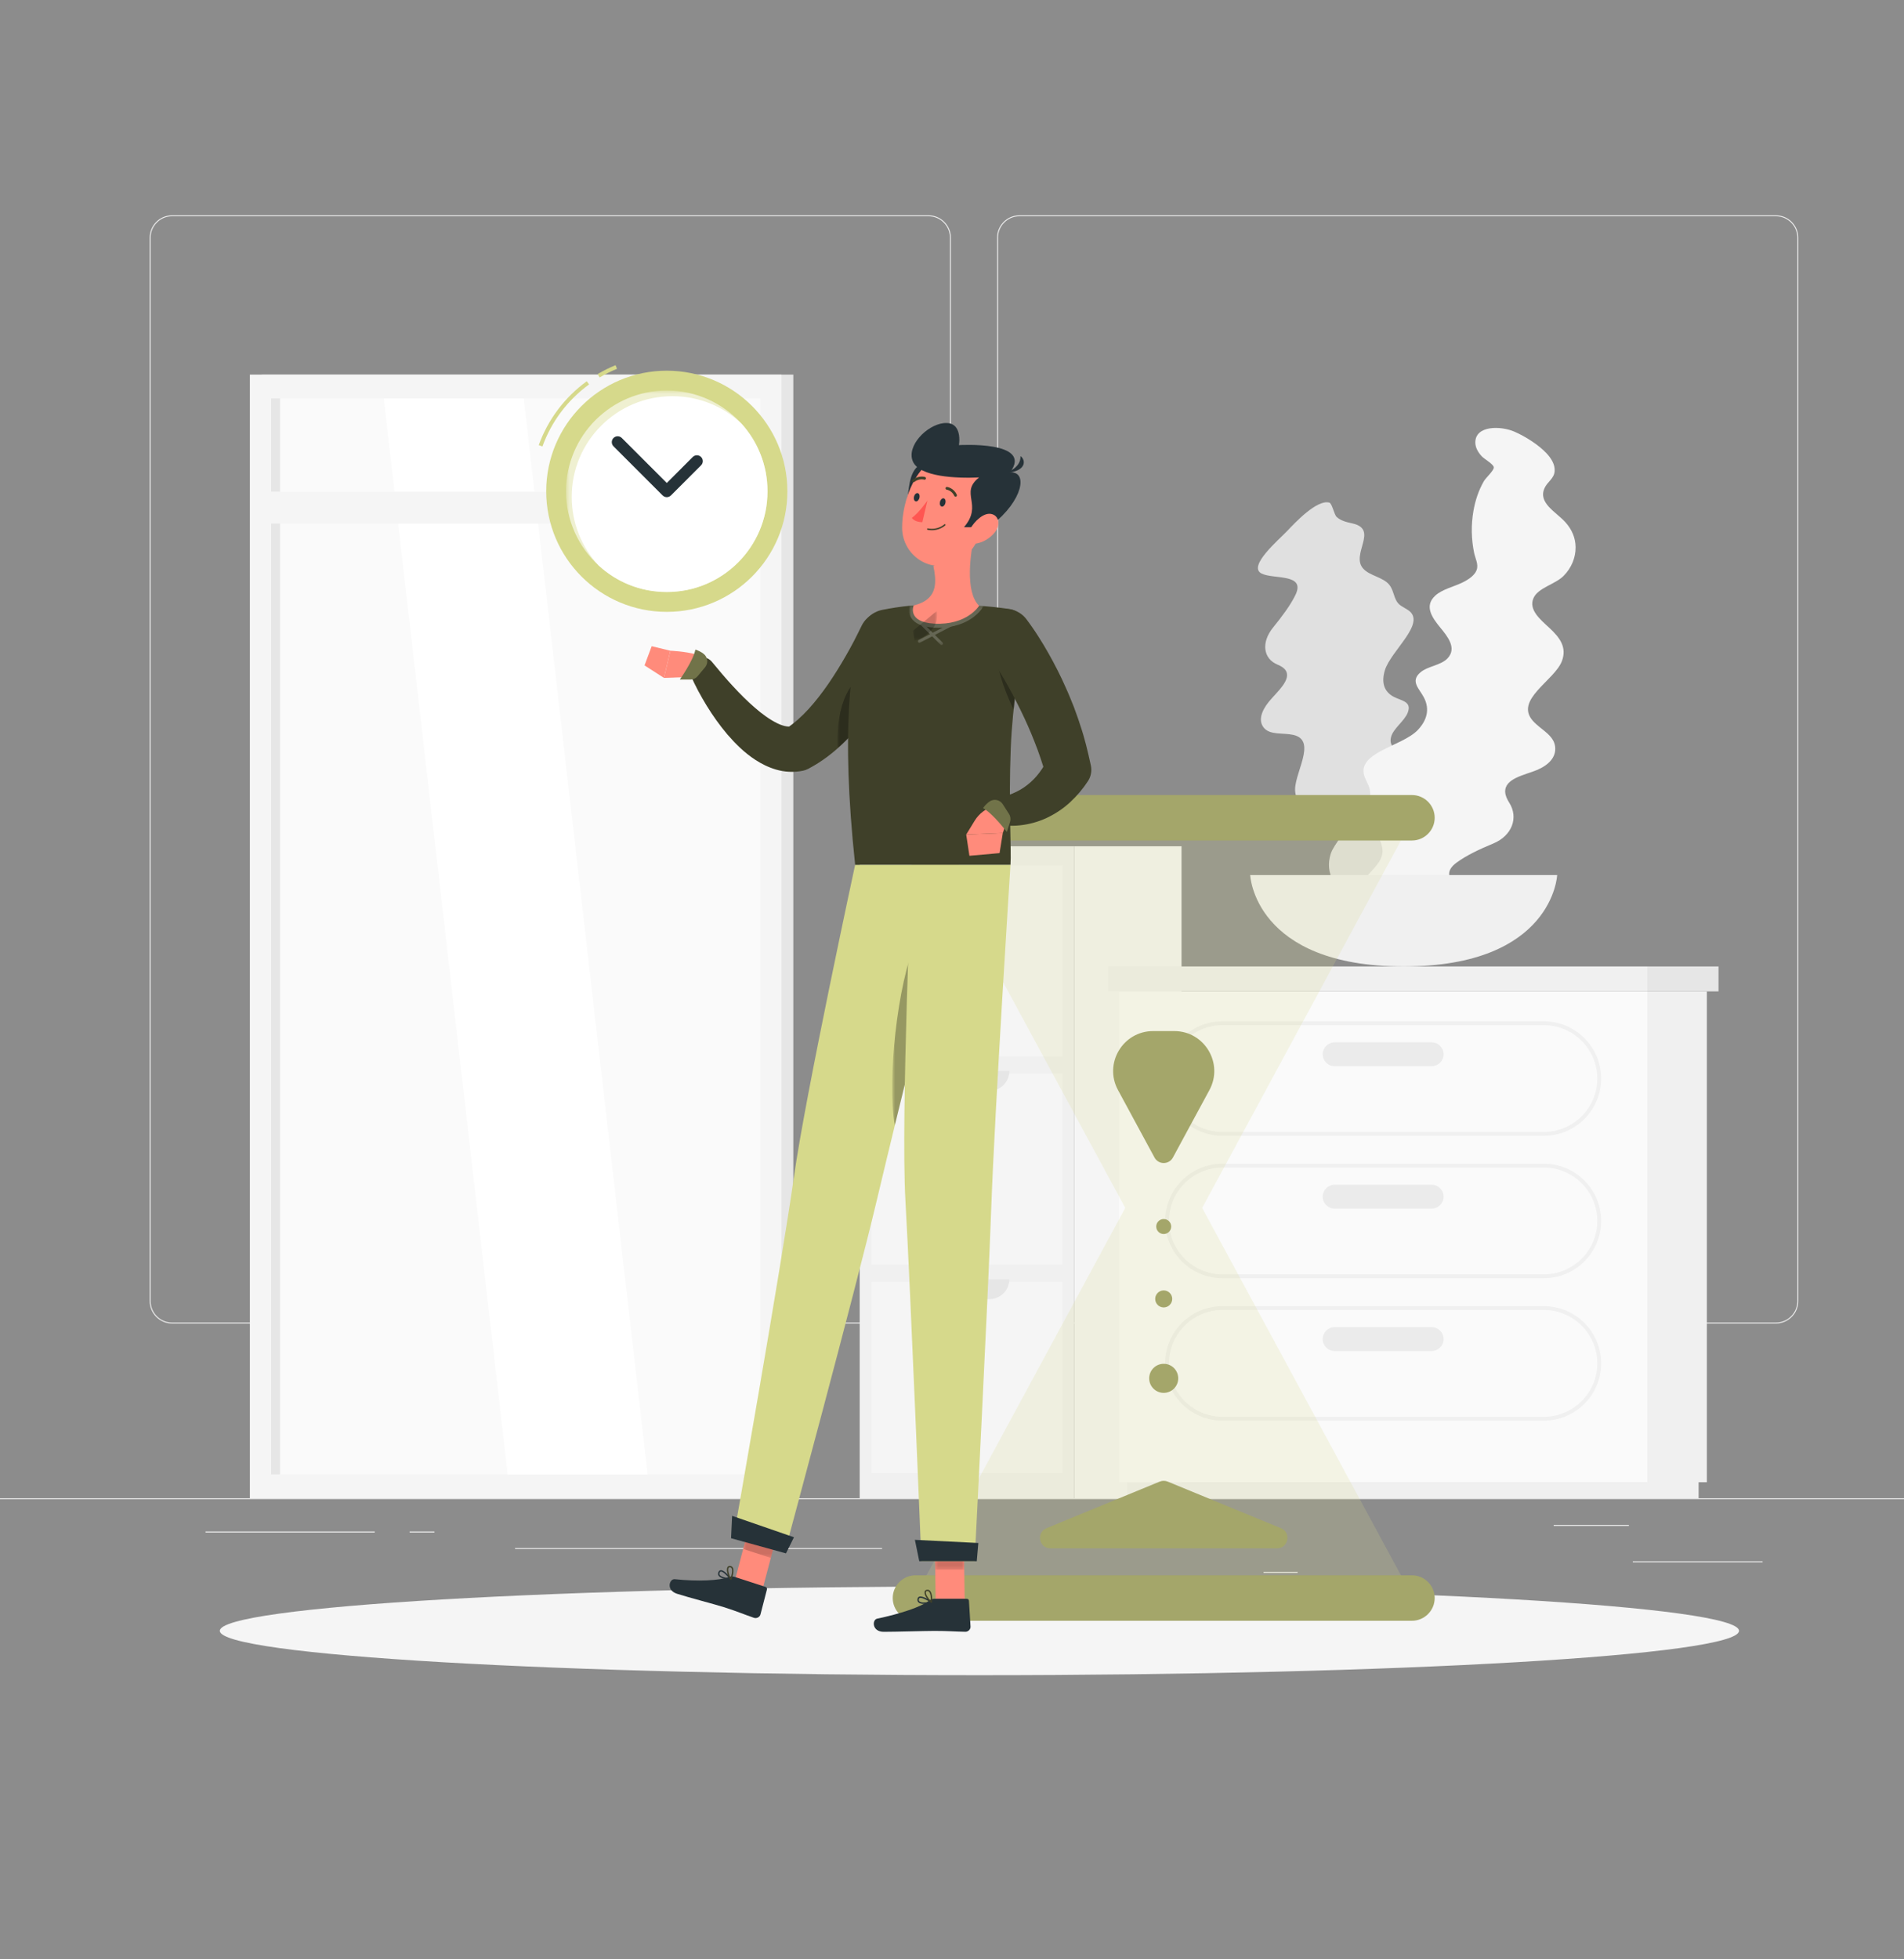 <svg width="486" height="500" viewBox="0 0 486 500" fill="none" xmlns="http://www.w3.org/2000/svg">
<rect x="0" y="0" width="486" height="500" fill="#808080" stroke="none"/>
<g clip-path="url(#clip0_161_3760)">
<rect width="500" height="500" fill="white" fill-opacity="0.1"/>
<path d="M0 382.648H500V382.398H0V382.648ZM416.777 398.746H449.902V398.496H416.777V398.746ZM322.527 401.457H331.219V401.207H322.527V401.457ZM396.586 389.457H415.777V389.207H396.586V389.457ZM52.461 391.141H95.652V390.891H52.461V391.141ZM104.555 391.141H110.891V390.891H104.555V391.141ZM131.473 395.359H225.148V395.109H131.473V395.359ZM43.914 55.203C40.906 55.203 38.457 57.652 38.457 60.66V332.09C38.457 335.102 40.906 337.551 43.914 337.551H237.016C240.023 337.551 242.473 335.102 242.473 332.09V60.66C242.473 57.652 240.023 55.203 237.016 55.203H43.914ZM237.016 337.801H43.914C40.77 337.801 38.207 335.238 38.207 332.09V60.66C38.207 57.512 40.77 54.953 43.914 54.953H237.016C240.16 54.953 242.723 57.512 242.723 60.66V332.09C242.723 335.238 240.16 337.801 237.016 337.801ZM260.211 55.203C257.203 55.203 254.754 57.652 254.754 60.66V332.09C254.754 335.102 257.203 337.551 260.211 337.551H453.312C456.32 337.551 458.77 335.102 458.77 332.09V60.66C458.77 57.652 456.32 55.203 453.312 55.203H260.211ZM453.312 337.801H260.211C257.066 337.801 254.504 335.238 254.504 332.09V60.66C254.504 57.512 257.066 54.953 260.211 54.953H453.312C456.457 54.953 459.02 57.512 459.02 60.66V332.09C459.02 335.238 456.457 337.801 453.312 337.801Z" fill="#EBEBEB"/>
<path d="M66.797 382.398H202.496V95.609H66.797V382.398Z" fill="#E6E6E6"/>
<path d="M63.781 382.398H199.48V95.609H63.781V382.398Z" fill="#F5F5F5"/>
<path d="M194.066 101.691H69.195V376.316H194.066V101.691Z" fill="#FAFAFA"/>
<path d="M165.309 376.32L133.676 101.691H97.953L129.586 376.32H165.309Z" fill="white"/>
<path d="M71.473 101.691H69.195V376.316H71.473V101.691Z" fill="#E6E6E6"/>
<path d="M66.019 133.641H197.242V125.477H66.019V133.641Z" fill="#F5F5F5"/>
<path d="M274.227 215.996H219.438V382.398H274.227V215.996Z" fill="#F0F0F0"/>
<path d="M271.219 220.863H222.445V269.637H271.219V220.863ZM271.219 274.016H222.445V322.789H271.219V274.016ZM271.219 327.168H222.445V375.941H271.219V327.168Z" fill="#F5F5F5"/>
<path d="M257.629 220.215H236.035C236.035 223.008 238.301 225.273 241.094 225.273H252.57C255.363 225.273 257.629 223.008 257.629 220.215ZM257.629 273.367H236.035C236.035 276.16 238.301 278.426 241.094 278.426H252.57C255.363 278.426 257.629 276.16 257.629 273.367ZM257.629 326.52H236.035C236.035 329.312 238.301 331.578 241.094 331.578H252.57C255.363 331.578 257.629 329.312 257.629 326.52Z" fill="#E6E6E6"/>
<path d="M301.59 215.996H274.227V382.398H301.59V215.996Z" fill="#F5F5F5"/>
<path d="M420.488 378.309H435.68V253.035H420.488V378.309ZM287.715 378.309H433.574V382.398H287.715V378.309Z" fill="#F0F0F0"/>
<path d="M420.488 378.309H285.609V253.035H420.488V378.309Z" fill="#FAFAFA"/>
<path d="M394.082 298C401.598 298 407.711 304.113 407.711 311.629C407.711 319.145 401.598 325.258 394.082 325.258H312.016C304.504 325.258 298.387 319.145 298.387 311.629C298.387 304.113 304.504 298 312.016 298H394.082ZM312.016 326.238H394.082C402.137 326.238 408.691 319.684 408.691 311.629C408.691 303.574 402.137 297.02 394.082 297.02H312.016C303.961 297.02 297.406 303.574 297.406 311.629C297.406 319.684 303.961 326.238 312.016 326.238ZM394.082 334.348C401.598 334.348 407.711 340.461 407.711 347.977C407.711 355.488 401.598 361.605 394.082 361.605H312.016C304.504 361.605 298.387 355.488 298.387 347.977C298.387 340.461 304.504 334.348 312.016 334.348H394.082ZM312.016 362.586H394.082C402.137 362.586 408.691 356.031 408.691 347.977C408.691 339.918 402.137 333.367 394.082 333.367H312.016C303.961 333.367 297.406 339.918 297.406 347.977C297.406 356.031 303.961 362.586 312.016 362.586Z" fill="#F0F0F0"/>
<path d="M340.668 308.477H365.434C367.109 308.477 368.48 307.105 368.48 305.43C368.48 303.754 367.109 302.383 365.434 302.383H340.668C338.992 302.383 337.617 303.754 337.617 305.43C337.617 307.105 338.992 308.477 340.668 308.477Z" fill="#EBEBEB"/>
<path d="M394.082 261.656C401.598 261.656 407.711 267.77 407.711 275.281C407.711 282.797 401.598 288.91 394.082 288.91H312.016C304.504 288.91 298.387 282.797 298.387 275.281C298.387 267.77 304.504 261.656 312.016 261.656H394.082ZM312.016 289.891H394.082C402.137 289.891 408.691 283.34 408.691 275.281C408.691 267.227 402.137 260.672 394.082 260.672H312.016C303.961 260.672 297.406 267.227 297.406 275.281C297.406 283.34 303.961 289.891 312.016 289.891Z" fill="#F0F0F0"/>
<path d="M340.668 272.133H365.434C367.109 272.133 368.48 270.762 368.48 269.082C368.48 267.406 367.109 266.035 365.434 266.035H340.668C338.992 266.035 337.617 267.406 337.617 269.082C337.617 270.762 338.992 272.133 340.668 272.133ZM340.668 344.824H365.434C367.109 344.824 368.48 343.453 368.48 341.777C368.48 340.098 367.109 338.727 365.434 338.727H340.668C338.992 338.727 337.617 340.098 337.617 341.777C337.617 343.453 338.992 344.824 340.668 344.824Z" fill="#EBEBEB"/>
<path d="M282.836 246.668H420.488V253.035H282.836V246.668Z" fill="#F0F0F0"/>
<path d="M438.656 246.668H420.488V253.035H438.656V246.668Z" fill="#E6E6E6"/>
<path d="M322.023 146.387C325.094 147.926 333.41 146.273 330.641 151.902C329.336 154.551 327.215 157.375 324.953 160.164C321.855 163.984 322.441 168.129 326.098 169.637C326.984 170 327.711 170.453 328.121 171.043C329.805 173.457 325.824 176.695 323.871 179.117C321.984 181.453 321.129 183.914 322.574 185.715C324.168 187.703 327.492 186.973 330.129 187.574C336.477 189.016 329.949 197.77 330.621 202.266C331.082 205.34 333.578 206.199 336.973 206.633C339.738 206.988 343.43 207.238 343.582 210.074C343.719 212.527 340.519 215.309 339.684 217.891C338.867 220.398 339.144 222.832 340.297 224.687C341.328 226.344 343.027 227.469 345.277 227.945C348.418 228.613 353.176 227.922 353.398 231.465C353.5 233.051 352.398 234.453 353.164 235.91C353.812 237.141 355.281 237.762 356.852 238.078C359.379 238.582 363.019 238.449 365.91 237.918C369.602 237.242 375.047 233.988 373.047 230.855C372.484 229.977 371.402 229.465 370.191 229.219C369.309 229.035 366.73 229.316 366.398 228.719C366.066 228.117 366.957 225.816 366.992 224.977C367.102 222.566 366.672 220.301 365.918 218.211C364.898 215.371 363.285 212.82 361.156 210.668C360.285 209.781 358.887 209.133 358.707 207.844C358.539 206.613 359.344 205.129 360.238 203.871C361.648 201.883 363.836 199.984 364.629 197.859C365.871 194.52 362.859 193.457 360.07 192.699C357.547 192.012 354.227 191.129 355.082 188.066C355.703 185.855 358.488 184.047 359.324 181.891C360.445 178.996 357.715 178.883 355.754 177.848C353.215 176.508 352.57 174.113 353.492 171.078C355.016 166.074 364.187 159.012 359.492 155.762C358.301 154.934 357.195 154.656 356.477 153.414C355.711 152.086 355.598 150.434 354.602 149.23C353.019 147.316 349.754 146.996 348.047 145.223C344.543 141.582 352.109 135.129 345.203 133.594C343.625 133.242 342.227 132.91 341.168 131.922C340.535 131.332 340.023 128.48 339.312 128.281C336.144 127.398 330.43 133.547 328.633 135.445C326.449 137.754 318.363 144.551 322.023 146.387Z" fill="#E0E0E0"/>
<path d="M376.387 231.207C374.504 227.727 366.281 224.25 371.738 220.207C374.308 218.305 377.691 216.731 381.18 215.281C385.957 213.293 387.66 208.684 385.238 204.871C384.648 203.945 384.254 203.031 384.203 202.172C384.012 198.652 389.258 197.809 392.277 196.543C395.191 195.324 397.266 193.332 396.953 190.59C396.609 187.566 393.289 186.25 391.281 183.996C386.453 178.574 396.898 173.668 398.711 168.645C399.949 165.207 398.207 162.777 395.449 160.227C393.195 158.145 390.07 155.598 391.453 152.598C392.648 150 396.957 149.137 399.078 147.016C401.141 144.957 402.199 142.289 402.176 139.672C402.156 137.336 401.254 135.133 399.527 133.242C397.109 130.606 392.547 128.363 394.242 124.594C395.004 122.906 396.726 122.156 396.828 120.188C396.918 118.523 395.953 116.973 394.734 115.676C392.777 113.59 389.492 111.469 386.656 110.215C383.039 108.613 376.492 108.559 376.582 113.012C376.605 114.262 377.285 115.457 378.223 116.465C378.906 117.199 381.332 118.512 381.301 119.332C381.273 120.152 379.258 121.957 378.773 122.793C377.387 125.195 376.558 127.781 376.101 130.391C375.484 133.93 375.543 137.547 376.266 141.074C376.562 142.52 377.449 144.055 376.914 145.484C376.406 146.852 374.902 147.871 373.437 148.606C371.129 149.762 368.183 150.348 366.348 152.031C363.461 154.68 365.551 157.637 367.609 160.148C369.465 162.418 371.922 165.383 369.527 167.988C367.797 169.867 364.371 169.992 362.48 171.68C359.941 173.945 362.289 175.762 363.465 178.035C364.992 180.988 364.277 183.836 361.836 186.375C357.816 190.551 345.945 192.086 348.344 198.332C348.957 199.922 349.781 200.891 349.75 202.609C349.719 204.445 348.93 206.207 349.164 208.059C349.539 211 352.25 213.356 352.805 216.234C353.949 222.137 343.816 224.047 349.086 229.91C350.293 231.25 351.348 232.461 351.754 234.125C351.996 235.121 350.922 238.363 351.445 239.008C353.766 241.883 362.101 239.137 364.699 238.309C367.863 237.301 378.637 235.363 376.387 231.207Z" fill="#F5F5F5"/>
<path d="M397.469 223.344C397.469 223.344 396.473 246.668 358.289 246.668C320.109 246.668 319.113 223.344 319.113 223.344H397.469Z" fill="#F0F0F0"/>
<path d="M443.891 416.238C443.891 422.492 357.082 427.562 250 427.562C142.918 427.562 56.109 422.492 56.109 416.238C56.109 409.984 142.918 404.914 250 404.914C357.082 404.914 443.891 409.984 443.891 416.238Z" fill="#F5F5F5"/>
<mask id="mask0_161_3760" style="mask-type:luminance" maskUnits="userSpaceOnUse" x="0" y="0" width="500" height="500">
<path d="M0 0H500V500H0V0Z" fill="black" fill-opacity="0.2"/>
</mask>
<g mask="url(#mask0_161_3760)">
<mask id="mask1_161_3760" style="mask-type:luminance" maskUnits="userSpaceOnUse" x="233" y="208" width="128" height="200">
<path d="M233 208H361V408H233V208Z" fill="white"/>
</mask>
<g mask="url(#mask1_161_3760)">
<mask id="mask2_161_3760" style="mask-type:luminance" maskUnits="userSpaceOnUse" x="233" y="290" width="128" height="118">
<path d="M233.348 290H360.73V407.867H233.348V290Z" fill="white"/>
</mask>
<g mask="url(#mask2_161_3760)">
<path d="M360.73 407.867L297.039 290.152L233.348 407.867H360.73Z" fill="#D6D98B"/>
</g>
<mask id="mask3_161_3760" style="mask-type:luminance" maskUnits="userSpaceOnUse" x="233" y="208" width="128" height="119">
<path d="M233.348 208.719H360.73V327H233.348V208.719Z" fill="white"/>
</mask>
<g mask="url(#mask3_161_3760)">
<path d="M360.73 208.719L297.039 326.434L233.348 208.719H360.73Z" fill="#D6D98B"/>
</g>
</g>
</g>
<path d="M308.707 278.215L299.387 295.441C298.375 297.305 295.699 297.305 294.691 295.441L285.371 278.215C281.695 271.422 286.617 263.164 294.344 263.164H299.734C307.461 263.164 312.383 271.422 308.707 278.215ZM298.055 378.148L326.965 390.047C329.668 391.16 328.875 395.184 325.949 395.184H268.129C265.207 395.184 264.41 391.16 267.113 390.047L296.023 378.148C296.676 377.883 297.402 377.883 298.055 378.148ZM300.746 351.797C300.746 353.844 299.086 355.504 297.039 355.504C294.992 355.504 293.332 353.844 293.332 351.797C293.332 349.746 294.992 348.086 297.039 348.086C299.086 348.086 300.746 349.746 300.746 351.797ZM298.949 313.051C298.949 314.105 298.094 314.961 297.039 314.961C295.984 314.961 295.129 314.105 295.129 313.051C295.129 311.992 295.984 311.137 297.039 311.137C298.094 311.137 298.949 311.992 298.949 313.051ZM299.211 331.523C299.211 332.723 298.238 333.695 297.039 333.695C295.84 333.695 294.867 332.723 294.867 331.523C294.867 330.324 295.84 329.352 297.039 329.352C298.238 329.352 299.211 330.324 299.211 331.523ZM360.406 402.066H233.672C230.48 402.066 227.871 404.676 227.871 407.867C227.871 411.055 230.48 413.668 233.672 413.668H360.406C363.598 413.668 366.207 411.055 366.207 407.867C366.207 404.676 363.598 402.066 360.406 402.066ZM360.406 202.918H233.672C230.48 202.918 227.871 205.531 227.871 208.719C227.871 211.91 230.48 214.523 233.672 214.523H360.406C363.598 214.523 366.207 211.91 366.207 208.719C366.207 205.531 363.598 202.918 360.406 202.918Z" fill="#A4A66A"/>
<path d="M194.629 405.676L187.578 403.387L191.961 386.762L199.012 389.051L194.629 405.676Z" fill="#FF8B7B"/>
<path d="M187.473 402.453L195.395 405.024C195.68 405.117 195.836 405.387 195.762 405.676L194.109 412.066C193.938 412.731 193.129 413.149 192.469 412.922C189.727 411.977 188.461 411.387 184.977 410.258C182.836 409.563 175.77 407.734 172.809 406.777C169.914 405.836 170.883 402.918 172.223 403.059C178.234 403.695 183.617 403.41 186.117 402.492C186.566 402.324 187.051 402.316 187.473 402.453Z" fill="#263238"/>
<mask id="mask4_161_3760" style="mask-type:luminance" maskUnits="userSpaceOnUse" x="0" y="0" width="500" height="500">
<path d="M0 0H500V500H0V0Z" fill="black" fill-opacity="0.2"/>
</mask>
<g mask="url(#mask4_161_3760)">
<mask id="mask5_161_3760" style="mask-type:luminance" maskUnits="userSpaceOnUse" x="189" y="386" width="11" height="12">
<path d="M189.699 386.766H199.012V397.625H189.699V386.766Z" fill="white"/>
</mask>
<g mask="url(#mask5_161_3760)">
<path d="M199.012 389.055L191.957 386.766L189.699 395.336L196.754 397.625L199.012 389.055Z" fill="black"/>
</g>
</g>
<path d="M218.277 220.723C218.277 220.723 205.625 279.27 202.66 300.32C199.41 323.375 187.203 392.594 187.203 392.594L200.293 396.211C200.293 396.211 218.43 329.078 223.727 306.668C229.477 282.344 244.77 220.723 244.77 220.723H218.277Z" fill="#D6D98B"/>
<mask id="mask6_161_3760" style="mask-type:luminance" maskUnits="userSpaceOnUse" x="0" y="0" width="500" height="500">
<path d="M0 0H500V500H0V0Z" fill="black" fill-opacity="0.3"/>
</mask>
<g mask="url(#mask6_161_3760)">
<mask id="mask7_161_3760" style="mask-type:luminance" maskUnits="userSpaceOnUse" x="227" y="236" width="13" height="52">
<path d="M227.73 236.984H239.48V287.27H227.73V236.984Z" fill="white"/>
</mask>
<g mask="url(#mask7_161_3760)">
<path d="M233.922 239.918C228.93 251.262 226.453 275.961 228.391 287.269C231.93 272.719 236.191 255.418 239.481 242.109C238.371 238.25 236.531 233.988 233.922 239.918Z" fill="black"/>
</g>
</g>
<path d="M200.621 396.469L186.605 392.605L186.875 386.895L202.66 392.355L200.621 396.469ZM186.16 402.844C184.816 402.684 183.902 402.344 183.676 401.91C183.586 401.73 183.609 401.523 183.75 401.285C183.816 401.172 183.898 401.117 184.008 401.113C184.531 401.082 185.512 402.055 186.16 402.844ZM184.574 402.867C185.227 403.082 185.988 403.18 186.535 403.227C186.602 403.234 186.668 403.199 186.699 403.137C186.734 403.078 186.727 403.004 186.688 402.949C186.512 402.723 184.957 400.707 183.988 400.77C183.762 400.781 183.578 400.898 183.453 401.109C183.25 401.453 183.223 401.777 183.371 402.066C183.563 402.438 184.027 402.691 184.574 402.867Z" fill="#263238"/>
<path d="M186.461 400.047C186.598 400.094 186.695 400.176 186.766 400.309C187.059 400.852 186.738 402.035 186.5 402.699C186.055 401.98 185.719 400.633 185.992 400.164C186.043 400.074 186.133 399.98 186.383 400.027C186.41 400.035 186.434 400.039 186.461 400.047ZM186.496 403.219C186.523 403.227 186.551 403.23 186.578 403.227C186.637 403.215 186.684 403.176 186.707 403.121C186.742 403.039 187.559 401.063 187.07 400.145C186.937 399.898 186.73 399.746 186.449 399.688C186.109 399.625 185.84 399.73 185.691 399.992C185.277 400.711 185.852 402.523 186.418 403.168C186.441 403.191 186.465 403.211 186.496 403.219ZM231.738 165.137C231.355 166.027 231.043 166.707 230.687 167.473C230.336 168.211 229.965 168.934 229.594 169.656C228.848 171.098 228.07 172.516 227.262 173.922C225.621 176.719 223.855 179.461 221.859 182.098C219.883 184.742 217.703 187.305 215.207 189.695C212.727 192.094 209.887 194.32 206.531 196.105L206.281 196.238C205.875 196.453 205.43 196.609 205.004 196.703C202.594 197.219 200.152 197.023 198.133 196.43C196.094 195.84 194.391 194.953 192.891 193.996C189.902 192.055 187.672 189.754 185.645 187.43C183.656 185.074 181.93 182.633 180.383 180.117C178.836 177.574 177.469 175.066 176.25 172.273C175.531 170.637 176.281 168.727 177.922 168.012C179.277 167.414 180.82 167.828 181.719 168.918L181.816 169.039C183.469 171.047 185.258 173.172 187.059 175.113C188.867 177.07 190.723 178.941 192.641 180.594C194.531 182.254 196.539 183.687 198.383 184.594C199.297 185.039 200.168 185.32 200.848 185.406C201.539 185.492 201.969 185.426 202.289 185.285L200.762 185.887C202.695 184.633 204.586 182.926 206.375 180.984C208.156 179.031 209.836 176.852 211.422 174.559C213 172.262 214.496 169.848 215.914 167.371C216.625 166.141 217.316 164.887 217.973 163.621L218.937 161.727C219.25 161.121 219.594 160.422 219.828 159.926L219.891 159.793C221.426 156.547 225.301 155.16 228.547 156.695C231.715 158.195 233.105 161.937 231.738 165.137Z" fill="#3F4029"/>
<mask id="mask8_161_3760" style="mask-type:luminance" maskUnits="userSpaceOnUse" x="0" y="0" width="500" height="500">
<path d="M0 0H500V500H0V0Z" fill="black" fill-opacity="0.3"/>
</mask>
<g mask="url(#mask8_161_3760)">
<mask id="mask9_161_3760" style="mask-type:luminance" maskUnits="userSpaceOnUse" x="213" y="171" width="16" height="20">
<path d="M213.754 171.23H228.094V190.992H213.754V171.23Z" fill="white"/>
</mask>
<g mask="url(#mask9_161_3760)">
<path d="M215.391 178.711C218.532 170.371 225.203 170.231 228.094 172.442C227.883 172.832 227.66 173.223 227.442 173.614C225.883 176.325 224.172 178.961 222.293 181.524C220.41 184.075 218.352 186.563 216.024 188.903C215.301 189.614 214.563 190.313 213.793 190.992C213.633 187.063 213.934 182.614 215.391 178.711Z" fill="black"/>
</g>
</g>
<path d="M175.977 172.793L169.48 173.023L171.105 166.086C171.105 166.086 174.973 166.242 177.73 167.047C179.406 167.535 180.09 169.547 179.137 171.004L179.133 171.012C178.434 172.082 177.258 172.75 175.977 172.793Z" fill="#FF8B7B"/>
<path d="M179.641 166.914C179.102 166.488 178.398 166.082 177.496 165.809C176.945 168.645 173.531 173.445 173.531 173.445H176.238C176.945 173.445 177.621 173.129 178.074 172.586L179.969 170.312C180.828 169.285 180.684 167.75 179.641 166.914Z" fill="#717349"/>
<path d="M164.516 169.832L166.344 164.93L171.105 166.086L169.48 173.023L164.516 169.832ZM246.25 408.922H238.836L238.582 391.754H245.992L246.25 408.922Z" fill="#FF8B7B"/>
<path d="M238.449 408.062H246.777C247.078 408.062 247.308 408.273 247.324 408.566L247.73 415.156C247.773 415.844 247.129 416.488 246.433 416.477C243.531 416.426 242.148 416.258 238.484 416.258C236.23 416.258 228.699 416.488 225.586 416.488C222.543 416.488 222.566 413.414 223.883 413.137C229.797 411.887 235.078 410.16 237.172 408.52C237.547 408.223 238.004 408.062 238.449 408.062Z" fill="#263238"/>
<mask id="mask10_161_3760" style="mask-type:luminance" maskUnits="userSpaceOnUse" x="0" y="0" width="500" height="500">
<path d="M0 0H500V500H0V0Z" fill="black" fill-opacity="0.2"/>
</mask>
<g mask="url(#mask10_161_3760)">
<mask id="mask11_161_3760" style="mask-type:luminance" maskUnits="userSpaceOnUse" x="238" y="391" width="9" height="10">
<path d="M238.578 391.758H246.133V400.605H238.578V391.758Z" fill="white"/>
</mask>
<g mask="url(#mask11_161_3760)">
<path d="M245.996 391.758H238.578L238.715 400.605H246.133L245.996 391.758Z" fill="black"/>
</g>
</g>
<path d="M232.738 220.723C232.738 220.723 229.91 285.133 231.109 306.359C232.426 329.602 235.191 398.469 235.191 398.469H248.773C248.773 398.469 252.195 331.48 253.012 308.465C253.902 283.488 257.926 220.723 257.926 220.723H232.738Z" fill="#D6D98B"/>
<path d="M249.32 398.469H234.645L233.527 393.012L249.723 393.82L249.32 398.469ZM237.32 408.84C235.996 409.102 235.02 409.062 234.672 408.719C234.527 408.574 234.488 408.371 234.551 408.102C234.578 407.973 234.637 407.898 234.738 407.859C235.227 407.668 236.461 408.289 237.32 408.84ZM235.82 409.355C236.504 409.355 237.262 409.215 237.797 409.09C237.863 409.074 237.914 409.02 237.926 408.953C237.938 408.887 237.91 408.816 237.855 408.777C237.617 408.613 235.52 407.18 234.613 407.535C234.406 407.617 234.266 407.785 234.211 408.023C234.125 408.418 234.195 408.734 234.43 408.965C234.723 409.254 235.246 409.355 235.82 409.355Z" fill="#263238"/>
<path d="M236.742 406.09C236.887 406.09 237.008 406.137 237.113 406.238C237.562 406.668 237.621 407.891 237.602 408.594C236.957 408.051 236.223 406.875 236.332 406.344C236.355 406.242 236.41 406.125 236.664 406.094C236.691 406.09 236.719 406.09 236.742 406.09ZM237.758 409.094C237.785 409.094 237.812 409.086 237.836 409.074C237.891 409.047 237.926 408.996 237.93 408.934C237.937 408.844 238.102 406.715 237.355 405.992C237.152 405.797 236.906 405.719 236.621 405.75C236.281 405.793 236.059 405.977 235.996 406.273C235.824 407.082 236.93 408.629 237.668 409.07C237.695 409.086 237.727 409.094 237.758 409.094ZM261.645 160.937C262.113 158.316 260.316 155.828 257.684 155.445L257.598 155.43C255.207 155.082 252.207 154.723 249.266 154.582C244.207 154.34 236.875 154.18 232.414 154.582C229.828 154.82 227.297 155.25 225.277 155.641C225.25 155.648 225.227 155.652 225.199 155.656C222.625 156.18 220.551 158.082 219.805 160.598C217.387 168.754 214.504 185.391 218.277 220.723H257.926C258.207 217.18 257.418 205.664 257.996 190.992C258.438 179.812 260.426 167.766 261.645 160.937Z" fill="#3F4029"/>
<mask id="mask12_161_3760" style="mask-type:luminance" maskUnits="userSpaceOnUse" x="0" y="0" width="500" height="500">
<path d="M0 0H500V500H0V0Z" fill="black" fill-opacity="0.3"/>
</mask>
<g mask="url(#mask12_161_3760)">
<mask id="mask13_161_3760" style="mask-type:luminance" maskUnits="userSpaceOnUse" x="254" y="162" width="8" height="20">
<path d="M254.395 162.258H261.262V181.09H254.395V162.258Z" fill="white"/>
</mask>
<g mask="url(#mask13_161_3760)">
<path d="M261.262 163.121C260.437 167.863 259.426 174.309 258.727 181.09C258.727 181.09 255.109 173.992 254.449 167.918C253.793 161.844 258.965 161.418 261.262 163.121Z" fill="black"/>
</g>
</g>
<mask id="mask14_161_3760" style="mask-type:luminance" maskUnits="userSpaceOnUse" x="0" y="0" width="500" height="500">
<path d="M0 0H500V500H0V0Z" fill="black" fill-opacity="0.2"/>
</mask>
<g mask="url(#mask14_161_3760)">
<mask id="mask15_161_3760" style="mask-type:luminance" maskUnits="userSpaceOnUse" x="232" y="154" width="20" height="11">
<path d="M232 154H252V165H232V154Z" fill="white"/>
</mask>
<g mask="url(#mask15_161_3760)">
<mask id="mask16_161_3760" style="mask-type:luminance" maskUnits="userSpaceOnUse" x="234" y="156" width="14" height="9">
<path d="M234 156H248V164.645H234V156Z" fill="white"/>
</mask>
<g mask="url(#mask16_161_3760)">
<path d="M234.668 164.059C234.531 164.059 234.402 163.984 234.336 163.855C234.238 163.672 234.312 163.445 234.496 163.348L246.855 156.941C247.039 156.844 247.266 156.918 247.359 157.102C247.457 157.285 247.387 157.512 247.199 157.605L234.84 164.016C234.785 164.043 234.727 164.059 234.668 164.059Z" fill="white"/>
</g>
<mask id="mask17_161_3760" style="mask-type:luminance" maskUnits="userSpaceOnUse" x="233" y="157" width="8" height="8">
<path d="M233 157H241V164.645H233V157Z" fill="white"/>
</mask>
<g mask="url(#mask17_161_3760)">
<path d="M240.332 164.645C240.234 164.645 240.141 164.605 240.066 164.535L233.293 157.797C233.148 157.648 233.145 157.414 233.293 157.266C233.438 157.117 233.676 157.117 233.824 157.266L240.594 164.004C240.742 164.148 240.742 164.387 240.598 164.531C240.523 164.605 240.426 164.645 240.332 164.645Z" fill="white"/>
</g>
<mask id="mask18_161_3760" style="mask-type:luminance" maskUnits="userSpaceOnUse" x="232" y="154" width="20" height="7">
<path d="M232.012 154.336H251.051V161H232.012V154.336Z" fill="white"/>
</mask>
<g mask="url(#mask18_161_3760)">
<path d="M249.262 154.582C244.203 154.34 236.871 154.18 232.422 154.582C232.332 154.59 232.23 154.602 232.141 154.609C231.98 155.27 231.832 156.5 232.57 157.68C233.512 159.18 235.48 160.02 238.441 160.18C238.82 160.199 239.191 160.211 239.551 160.211C247.602 160.211 250.641 155.352 250.773 155.141L251.051 154.691C250.453 154.649 249.863 154.609 249.262 154.582Z" fill="white"/>
</g>
</g>
</g>
<path d="M233.219 154.523C238.117 153.363 238.976 150.332 238.648 147.004C238.578 146.191 238.437 145.352 238.258 144.523L244.398 139.422L248.906 135.684C247.656 141.113 246.246 151.004 249.918 154.621C249.918 154.621 246.879 159.629 238.492 159.176C231.41 158.793 233.219 154.523 233.219 154.523Z" fill="#FF8B7B"/>
<mask id="mask19_161_3760" style="mask-type:luminance" maskUnits="userSpaceOnUse" x="-6" y="16" width="501" height="501">
<path d="M-5.25 16.5H494.75V516.5H-5.25V16.5Z" fill="black" fill-opacity="0.2"/>
</mask>
<g mask="url(#mask19_161_3760)">
<mask id="mask20_161_3760" style="mask-type:luminance" maskUnits="userSpaceOnUse" x="233" y="155" width="7" height="9">
<path d="M233.008 155.922H239.18V163.5H233.008V155.922Z" fill="white"/>
</mask>
<g mask="url(#mask20_161_3760)">
<path d="M233.008 161.023C233.188 161.852 233.328 162.691 233.395 163.5C235.688 163.043 238.746 160.602 239.066 158.262C239.188 157.383 239.207 156.531 239.145 155.922L233.008 161.023Z" fill="black"/>
</g>
</g>
<path d="M234.973 118.5C231.641 120.457 232.172 125.504 231.266 129.082C233.391 129.293 236.727 125.523 236.727 125.523L238.723 119.793L234.973 118.5Z" fill="#263238"/>
<path d="M252.715 128.559C250.582 135.621 249.695 139.852 245.191 142.797C238.418 147.227 230.301 142.176 230.269 134.691C230.238 127.957 233.727 117.539 241.449 116.102C249.055 114.684 254.844 121.496 252.715 128.559Z" fill="#FF8B7B"/>
<path d="M246.055 134.551C251.051 128.75 244.805 125.887 249.918 121.859C244.168 122.133 234.699 121.723 233.012 117.777C231.32 113.832 236.52 108.5 240.848 108C245.883 107.418 244.766 113.609 244.766 113.609C244.766 113.609 263.902 112.418 257.828 120.555C262.43 120.277 261.164 127.723 253.16 134C251.152 134.723 246.055 134.551 246.055 134.551Z" fill="#263238"/>
<path d="M256.68 120.707C256.68 120.707 260.621 119.543 260.484 116.418C261.91 117.395 262.055 120.375 256.68 120.707Z" fill="#263238"/>
<path d="M253.879 135.93C252.605 137.492 250.844 138.426 249.336 138.699C247.066 139.113 246.531 137.012 247.664 134.965C248.684 133.121 251.094 130.687 253.129 131.203C255.133 131.711 255.332 134.141 253.879 135.93Z" fill="#FF8B7B"/>
<path d="M241.316 128.375C241.18 128.961 240.758 129.367 240.375 129.293C239.992 129.215 239.793 128.68 239.93 128.098C240.066 127.516 240.488 127.105 240.871 127.184C241.258 127.262 241.453 127.793 241.316 128.375ZM234.691 127.051C234.551 127.637 234.129 128.047 233.746 127.969C233.363 127.891 233.164 127.355 233.301 126.773C233.437 126.191 233.859 125.781 234.246 125.859C234.629 125.938 234.828 126.469 234.691 127.051Z" fill="#263238"/>
<path d="M236.727 127.762C236.727 127.762 234.602 130.855 232.75 132.184C233.563 133.352 235.43 133.266 235.43 133.266L236.727 127.762Z" fill="#FF5652"/>
<path d="M237.457 135.313C239.805 135.496 241.231 134.137 241.297 134.074C241.367 134.008 241.367 133.895 241.301 133.824C241.234 133.754 241.121 133.754 241.051 133.824C241.035 133.836 239.41 135.387 236.832 134.871C236.738 134.852 236.645 134.914 236.629 135.008C236.609 135.105 236.668 135.195 236.766 135.215C237.004 135.262 237.234 135.293 237.457 135.313ZM243.879 126.766C243.934 126.77 243.992 126.758 244.051 126.734C244.227 126.652 244.305 126.445 244.223 126.27C243.426 124.523 241.813 124.297 241.746 124.289C241.566 124.246 241.379 124.398 241.352 124.59C241.328 124.785 241.465 124.961 241.656 124.984C241.723 124.996 242.961 125.188 243.586 126.559C243.641 126.68 243.754 126.754 243.879 126.766ZM233.047 123.07C233.156 123.105 233.277 123.09 233.371 123.016C234.633 122.035 235.883 122.414 235.895 122.418C236.082 122.477 236.277 122.371 236.336 122.188C236.395 122.004 236.293 121.809 236.109 121.746H236.106C236.043 121.727 234.488 121.254 232.941 122.461C232.789 122.578 232.758 122.801 232.879 122.953C232.922 123.012 232.984 123.051 233.047 123.07ZM262.027 158.086L262.863 159.223L263.613 160.285C264.106 160.992 264.559 161.703 265.024 162.414C265.941 163.836 266.797 165.289 267.629 166.746C269.281 169.672 270.805 172.664 272.149 175.746C272.848 177.273 273.453 178.848 274.094 180.402C274.656 181.996 275.27 183.563 275.762 185.184C276.856 188.379 277.641 191.691 278.363 195.012L278.445 195.387C278.75 196.793 278.449 198.207 277.727 199.328C276.469 201.27 274.938 203.094 273.18 204.723C271.434 206.355 269.375 207.715 267.199 208.746C265.012 209.77 262.668 210.406 260.336 210.648C259.168 210.773 258 210.785 256.844 210.715C256.262 210.668 255.684 210.602 255.102 210.512C254.813 210.465 254.52 210.402 254.223 210.34L253.215 210.094C252.969 210.035 252.816 209.785 252.875 209.535L254.262 203.738C254.27 203.695 254.524 203.68 254.68 203.641L255.231 203.527C255.606 203.453 255.984 203.363 256.359 203.258C257.106 203.059 257.832 202.797 258.531 202.504C259.926 201.91 261.203 201.18 262.316 200.27C264.574 198.504 266.254 196.152 267.582 193.426L266.945 197.742C266.09 194.914 265.184 192.105 264.074 189.344C262.996 186.578 261.785 183.852 260.469 181.172C259.152 178.492 257.762 175.84 256.254 173.262C255.512 171.969 254.727 170.699 253.949 169.438L252.762 167.582L252.168 166.68L251.621 165.879L251.422 165.586C249.406 162.617 250.176 158.578 253.141 156.563C256.039 154.59 259.969 155.289 262.027 158.086Z" fill="#3F4029"/>
<path d="M248.785 209.477L246.625 213.004L255.965 212.625C255.965 212.625 258.406 206.348 255.066 205.355L253.773 205.715C251.695 206.293 249.91 207.637 248.785 209.477Z" fill="#FF8B7B"/>
<path d="M252.621 204.547C252.051 204.93 251.453 205.477 250.918 206.258C253.457 207.637 257 212.344 257 212.344L257.82 209.762C258.031 209.086 257.934 208.348 257.551 207.75L255.961 205.258C255.238 204.129 253.73 203.801 252.621 204.547Z" fill="#717349"/>
<path d="M247.445 218.422L255.141 217.738L255.965 212.625L246.625 213.004L247.445 218.422Z" fill="#FF8B7B"/>
<path d="M153.055 96.336L152.547 95.477C154.008 94.609 155.547 93.844 157.121 93.203L157.5 94.129C155.973 94.754 154.477 95.496 153.055 96.336ZM138.457 113.949L137.516 113.609C139.879 107.066 144.117 101.426 149.773 97.305L150.363 98.113C144.871 102.117 140.754 107.594 138.457 113.949Z" fill="#D6D98B"/>
<path d="M200.977 125.391C200.977 142.387 187.195 156.168 170.199 156.168C153.199 156.168 139.422 142.387 139.422 125.391C139.422 108.391 153.199 94.613 170.199 94.613C187.195 94.613 200.977 108.391 200.977 125.391Z" fill="#D6D98B"/>
<mask id="mask21_161_3760" style="mask-type:luminance" maskUnits="userSpaceOnUse" x="0" y="0" width="500" height="500">
<path d="M0 0H500V500H0V0Z" fill="black" fill-opacity="0.6"/>
</mask>
<g mask="url(#mask21_161_3760)">
<mask id="mask22_161_3760" style="mask-type:luminance" maskUnits="userSpaceOnUse" x="144" y="99" width="52" height="53">
<path d="M144.48 99.672H195.91V151.102H144.48V99.672Z" fill="white"/>
</mask>
<g mask="url(#mask22_161_3760)">
<path d="M195.91 125.387C195.91 139.594 184.402 151.102 170.195 151.102C163.465 151.102 157.336 148.52 152.754 144.281C147.668 139.586 144.48 132.855 144.48 125.387C144.48 111.191 156 99.672 170.195 99.672C177.723 99.672 184.484 102.906 189.191 108.051C189.203 108.051 189.227 108.062 189.238 108.098C193.383 112.668 195.91 118.73 195.91 125.387Z" fill="white"/>
</g>
</g>
<path d="M195.91 125.387C195.91 139.594 184.402 151.102 170.195 151.102C163.465 151.102 157.336 148.52 152.754 144.281C148.52 139.699 145.922 133.559 145.922 126.832C145.922 112.633 157.441 101.117 171.637 101.117C178.438 101.117 184.59 103.734 189.191 108.051C189.203 108.051 189.227 108.063 189.238 108.098C193.383 112.668 195.91 118.73 195.91 125.387Z" fill="white"/>
<path d="M170.199 126.891C169.812 126.891 169.43 126.742 169.137 126.449L156.598 113.91C156.012 113.324 156.012 112.375 156.598 111.789C157.184 111.203 158.133 111.203 158.719 111.789L170.199 123.27L176.828 116.637C177.414 116.051 178.363 116.051 178.949 116.637C179.535 117.223 179.535 118.172 178.949 118.758L171.258 126.449C170.965 126.742 170.582 126.891 170.199 126.891Z" fill="#263238"/>
</g>
<defs>
<clipPath id="clip0_161_3760">
<rect width="500" height="500" fill="white"/>
</clipPath>
</defs>
</svg>
